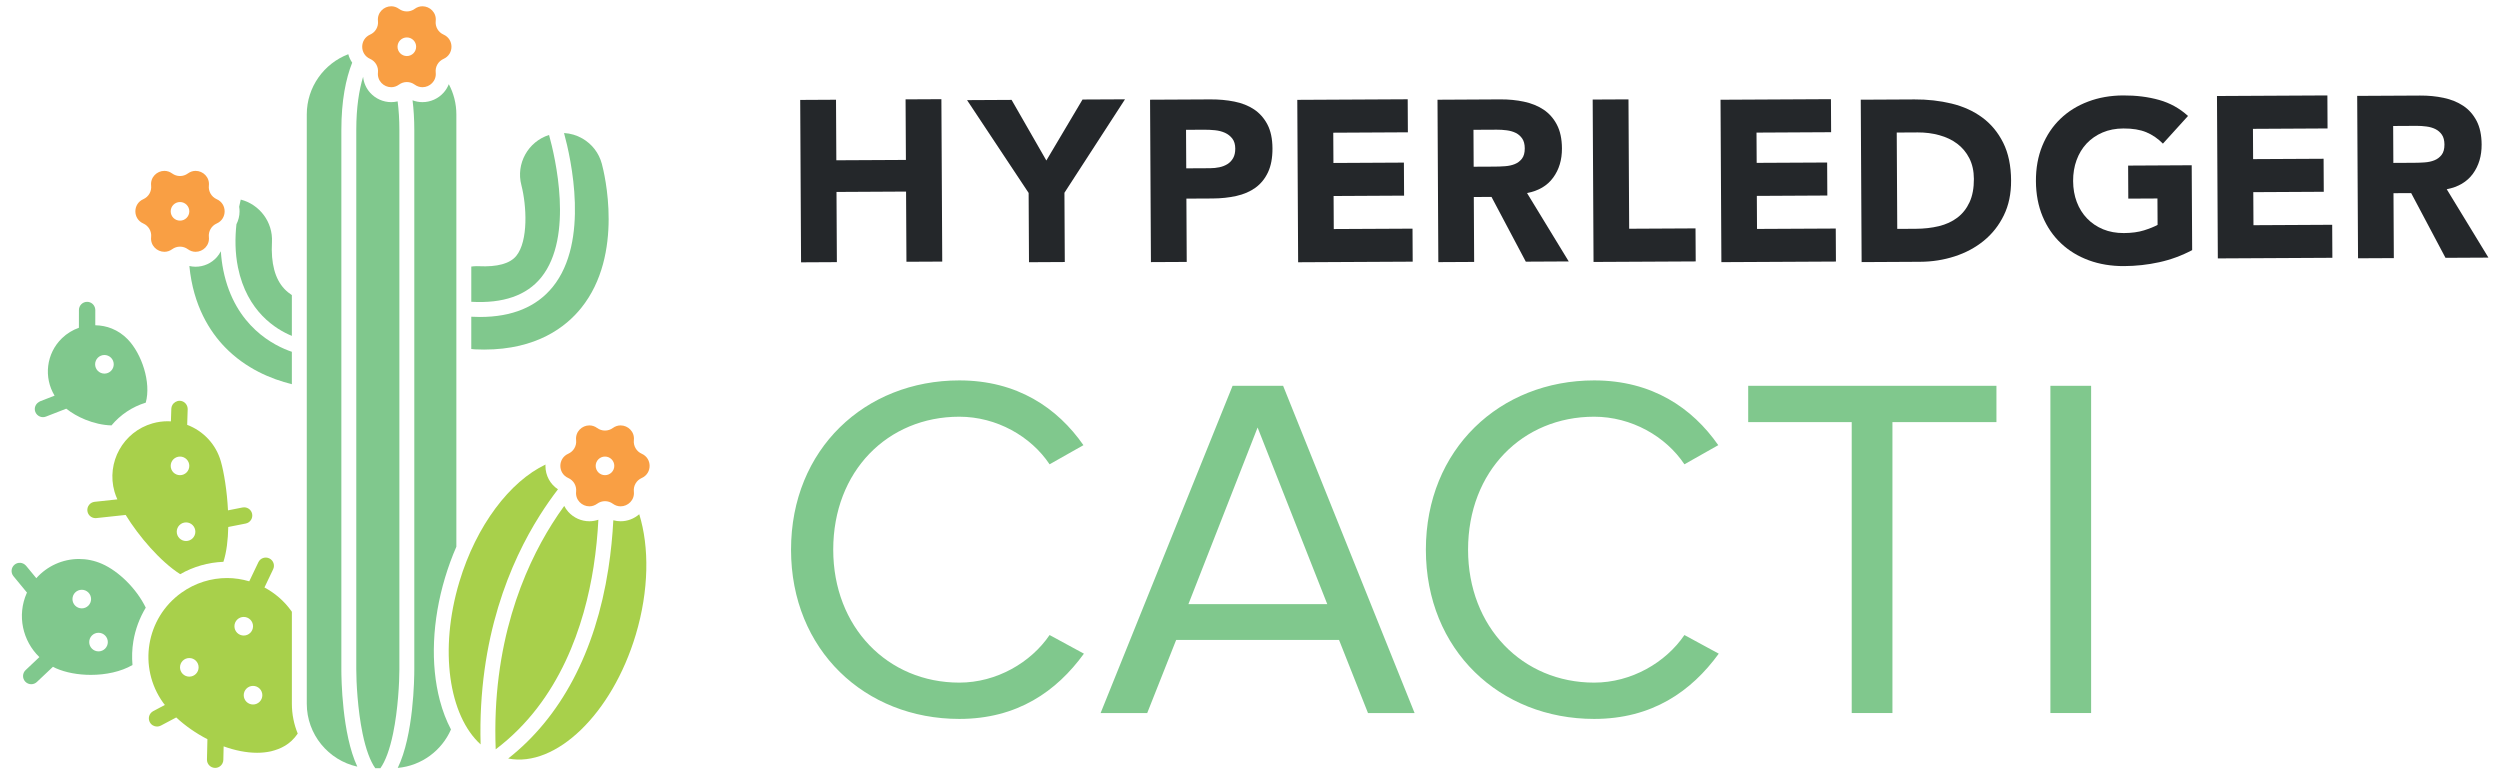<?xml version="1.0" encoding="UTF-8"?>
<svg id="Layer_1" data-name="Layer 1" xmlns="http://www.w3.org/2000/svg" viewBox="0 0 970 300">
  <defs>
    <style>
      .cls-1 {
        fill: #f99f44;
      }

      .cls-2 {
        fill: #80c88d;
      }

      .cls-3 {
        fill: #a8d04b;
      }

      .cls-4 {
        fill: #24272a;
      }
    </style>
  </defs>
  <polygon class="cls-4" points="324.707 101.709 324.562 74.476 351.554 74.331 351.699 101.564 365.588 101.496 365.259 38.482 351.363 38.552 351.491 62.051 324.499 62.189 324.372 38.697 310.48 38.772 310.811 101.784 324.707 101.709"/>
  <polygon class="cls-4" points="399.249 101.74 413.138 101.665 413.001 74.79 436.5 38.533 420.021 38.613 405.985 62.274 392.499 38.758 375.219 38.849 399.109 74.86 399.249 101.74"/>
  <path class="cls-4" d="M460.45,101.628l-.128-24.566,10.156-.051c3.325-.019,6.407-.347,9.26-.99,2.848-.634,5.3-1.696,7.378-3.19,2.068-1.501,3.69-3.495,4.868-5.988,1.171-2.506,1.75-5.59,1.733-9.273-.024-3.736-.676-6.837-1.969-9.291-1.289-2.452-3.022-4.397-5.191-5.848-2.182-1.438-4.728-2.447-7.639-3.024-2.908-.584-6.002-.861-9.265-.842l-23.43,.12,.336,63.011,13.891-.07Zm6.857-51.297c1.305-.012,2.674,.058,4.1,.195,1.426,.14,2.727,.48,3.879,.999,1.163,.531,2.114,1.281,2.867,2.259,.743,.975,1.117,2.268,1.129,3.866,.005,1.484-.266,2.715-.825,3.695-.56,.982-1.294,1.754-2.211,2.326-.924,.567-1.957,.982-3.111,1.219-1.163,.244-2.358,.372-3.61,.374l-9.261,.048-.082-14.949,7.124-.034Z"/>
  <polygon class="cls-4" points="548.122 101.525 548.057 88.715 517.503 88.869 517.435 76.052 544.784 75.907 544.716 63.089 517.372 63.234 517.307 51.491 546.256 51.336 546.189 38.519 503.348 38.743 503.676 101.755 548.122 101.525"/>
  <path class="cls-4" d="M571.97,101.629l-.133-25.189,6.866-.036,13.308,25.121,16.657-.087-16.177-26.531c4.457-.854,7.834-2.838,10.124-5.968,2.3-3.135,3.442-6.922,3.42-11.374-.022-3.671-.675-6.738-1.969-9.197-1.286-2.453-3.019-4.404-5.189-5.848-2.184-1.438-4.709-2.466-7.593-3.072-2.874-.611-5.925-.905-9.127-.888l-24.404,.133,.321,63.011,13.896-.075Zm8.824-51.309c1.248-.012,2.522,.07,3.828,.241,1.303,.174,2.471,.502,3.483,1.007,1.011,.502,1.846,1.223,2.5,2.169,.656,.941,.992,2.218,1.004,3.823,.005,1.721-.359,3.053-1.091,4.006-.741,.953-1.67,1.658-2.797,2.107-1.125,.456-2.385,.721-3.779,.82-1.393,.096-2.72,.15-3.963,.155l-8.196,.041-.075-14.323,9.087-.046Z"/>
  <polygon class="cls-4" points="657.934 101.433 657.862 88.616 632.118 88.75 631.852 38.554 617.963 38.624 618.291 101.636 657.934 101.433"/>
  <polygon class="cls-4" points="712.276 88.673 681.722 88.828 681.652 76.01 709.003 75.865 708.933 63.055 681.591 63.193 681.526 51.449 710.473 51.294 710.405 38.477 667.565 38.701 667.896 101.713 712.341 101.484 712.276 88.673"/>
  <path class="cls-4" d="M810.493,101.006c4.163,1.518,8.713,2.261,13.643,2.24,4.631-.024,9.168-.519,13.619-1.497,4.445-.97,8.715-2.539,12.801-4.699l-.174-32.933-24.669,.133,.062,12.818,11.312-.058,.056,10.238c-1.303,.721-3.053,1.426-5.24,2.119-2.196,.693-4.805,1.045-7.837,1.062-2.966,.012-5.662-.473-8.07-1.468-2.406-.999-4.482-2.396-6.214-4.201-1.73-1.796-3.058-3.927-3.994-6.386-.934-2.454-1.402-5.162-1.421-8.135-.017-2.904,.43-5.607,1.334-8.1,.912-2.5,2.218-4.66,3.927-6.485,1.721-1.817,3.775-3.227,6.174-4.255,2.401-1.021,5.085-1.542,8.054-1.554,3.562-.022,6.536,.468,8.913,1.463,2.38,.996,4.528,2.471,6.439,4.421l9.738-10.733c-3.22-2.952-6.963-5.022-11.21-6.22-4.25-1.194-8.903-1.776-13.949-1.747-4.93,.022-9.47,.818-13.606,2.389-4.158,1.559-7.738,3.787-10.747,6.68-3.019,2.899-5.355,6.398-7.033,10.496-1.667,4.105-2.493,8.674-2.464,13.718,.029,5.047,.896,9.608,2.609,13.701,1.716,4.083,4.093,7.556,7.144,10.416,3.043,2.865,6.644,5.051,10.807,6.577Z"/>
  <polygon class="cls-4" points="874.344 87.378 874.274 74.556 901.623 74.411 901.555 61.598 874.207 61.739 874.146 49.995 903.09 49.838 903.027 37.028 860.187 37.252 860.518 100.263 904.96 100.027 904.89 87.216 874.344 87.378"/>
  <path class="cls-4" d="M928.676,74.958l6.859-.036,13.315,25.116,16.657-.087-16.173-26.526c4.453-.859,7.829-2.845,10.127-5.968,2.293-3.135,3.434-6.922,3.412-11.374-.022-3.671-.676-6.743-1.962-9.197-1.294-2.459-3.019-4.41-5.196-5.848-2.18-1.438-4.706-2.466-7.588-3.072-2.886-.618-5.93-.905-9.132-.888l-24.404,.128,.328,63.009,13.889-.068-.133-25.189Zm-.131-26.074l9.079-.053c1.255-.005,2.524,.07,3.835,.248,1.298,.169,2.466,.502,3.475,1.007,1.018,.502,1.853,1.223,2.512,2.169,.652,.941,.987,2.218,.999,3.823,.005,1.721-.359,3.053-1.098,4.006-.739,.953-1.67,1.658-2.792,2.102-1.127,.461-2.387,.726-3.777,.826-1.397,.092-2.72,.15-3.962,.15l-8.196,.046-.075-14.323Z"/>
  <g>
    <path class="cls-2" d="M306.923,213.269c0-39.022,28.743-65.672,65.291-65.672,22.462,0,38.071,10.66,48.159,25.126l-13.134,7.424c-7.233-10.85-20.559-18.464-35.025-18.464-27.791,0-48.921,21.129-48.921,51.586,0,30.076,21.13,51.586,48.921,51.586,14.467,0,27.792-7.805,35.025-18.464l13.324,7.233c-10.659,14.657-25.888,25.317-48.35,25.317-36.548,0-65.291-26.649-65.291-65.672Z"/>
    <path class="cls-2" d="M530.778,276.657l-11.231-28.363h-63.197l-11.23,28.363h-18.084l51.205-126.966h19.606l51.015,126.966h-18.083Zm-42.83-110.786l-26.84,68.527h53.87l-27.03-68.527Z"/>
    <path class="cls-2" d="M553.239,213.269c0-39.022,28.743-65.672,65.291-65.672,22.462,0,38.071,10.66,48.159,25.126l-13.134,7.424c-7.233-10.85-20.559-18.464-35.025-18.464-27.791,0-48.921,21.129-48.921,51.586,0,30.076,21.13,51.586,48.921,51.586,14.467,0,27.792-7.805,35.025-18.464l13.324,7.233c-10.659,14.657-25.888,25.317-48.35,25.317-36.548,0-65.291-26.649-65.291-65.672Z"/>
    <path class="cls-2" d="M718.465,276.657v-112.879h-40.164v-14.086h96.318v14.086h-40.354v112.879h-15.8Z"/>
    <path class="cls-2" d="M795.555,276.657v-126.966h15.799v126.966h-15.799Z"/>
  </g>
  <g>
    <path class="cls-3" d="M113.241,237.367c-.068-.098-.133-.202-.202-.299-2.822-3.945-6.425-6.985-10.431-9.13l2.743-5.744,.628-1.315c.757-1.582,.085-3.478-1.496-4.233-1.585-.754-3.479-.086-4.233,1.496l-.758,1.588-2.779,5.819c-2.786-.81-5.665-1.272-8.571-1.272-6.159,0-12.377,1.855-17.768,5.712-13.736,9.827-16.905,28.929-7.078,42.666,.208,.291,.448,.578,.67,.867l-4.522,2.397c-.401,.213-.735,.501-.999,.835-.758,.958-.928,2.308-.319,3.457,.57,1.075,1.67,1.689,2.807,1.689,.502,0,1.011-.12,1.484-.371l.068-.036,5.894-3.125c3.442,3.221,7.619,6.132,12.097,8.446l-.156,7.004-.02,.878c-.039,1.754,1.352,3.206,3.105,3.245,.023,.001,.048,.001,.072,.001,1.256,0,2.342-.738,2.855-1.806,.19-.395,.307-.831,.318-1.297l.117-5.25c4.353,1.574,8.799,2.492,12.991,2.492,1.867,0,3.679-.193,5.415-.579,3.718-.951,7.374-2.55,10.343-6.863-1.461-3.582-2.274-7.494-2.274-11.595v-35.677Zm-39.789,25.171c-1.994,0-3.61-1.616-3.61-3.61,0-1.994,1.616-3.61,3.61-3.61,1.994,0,3.61,1.616,3.61,3.61,0,1.994-1.616,3.61-3.61,3.61Zm17.506-19.558c0-1.994,1.616-3.61,3.61-3.61,1.994,0,3.61,1.616,3.61,3.61,0,1.994-1.616,3.61-3.61,3.61-1.994,0-3.61-1.616-3.61-3.61Zm7.22,30.366c-1.994,0-3.61-1.616-3.61-3.61,0-1.994,1.616-3.61,3.61-3.61,1.994,0,3.61,1.616,3.61,3.61,0,1.994-1.616,3.61-3.61,3.61Z"/>
    <path class="cls-3" d="M72.778,158.219c-.215-1.496-1.47-2.67-3.033-2.719-1.202-.007-2.302,.661-2.869,1.668-.236,.418-.389,.888-.405,1.402l-.158,4.923c-.414-.024-.828-.051-1.246-.051-1.949,0-3.932,.268-5.899,.829-11.392,3.252-17.991,15.124-14.739,26.516,.257,.9,.636,1.903,1.105,2.971l-6.546,.703-2.268,.244c-1.742,.187-3.005,1.752-2.817,3.495,.174,1.629,1.55,2.836,3.152,2.836,.114,0,.227-.006,.343-.019l4.442-.477,6.92-.743c5.091,8.296,13.477,18.107,21.158,22.981,5.13-2.929,10.838-4.563,16.767-4.795,1.229-3.765,1.783-8.528,1.879-13.514l6.368-1.259,.398-.079c1.72-.34,2.838-2.01,2.499-3.731-.297-1.499-1.601-2.536-3.073-2.556-.217-.003-.437,.014-.658,.057l-5.638,1.115c-.375-7.496-1.548-14.712-2.774-19.008-1.936-6.784-6.935-11.852-13.062-14.169l.195-6.067c.006-.19-.012-.374-.038-.556Zm3.02,48.084c0,1.994-1.616,3.61-3.61,3.61-1.994,0-3.61-1.616-3.61-3.61,0-1.994,1.616-3.61,3.61-3.61,1.994,0,3.61,1.616,3.61,3.61Zm-2.347-25.546c0,1.994-1.616,3.61-3.61,3.61-1.994,0-3.61-1.616-3.61-3.61,0-1.994,1.616-3.61,3.61-3.61,1.994,0,3.61,1.616,3.61,3.61Z"/>
    <path class="cls-2" d="M39.551,218.764c-2.9-1.276-5.925-1.879-8.903-1.879-6.286,0-12.343,2.708-16.558,7.454l-3.973-4.818c-.036-.043-.079-.074-.116-.115-1.135-1.238-3.044-1.396-4.352-.315-1.354,1.115-1.546,3.116-.43,4.469l.866,1.05,4.384,5.317c-.03,.067-.072,.124-.102,.191-3.839,8.73-1.573,18.58,4.911,24.837l-4.626,4.368-.712,.672c-1.275,1.204-1.333,3.213-.13,4.488,.624,.661,1.465,.995,2.309,.995,.783,0,1.567-.287,2.179-.866l1.418-1.339,4.831-4.561c.39,.199,.769,.411,1.175,.589,3.799,1.671,8.625,2.553,13.539,2.553,5.776,0,11.66-1.23,16.141-3.825-.257-3.039-.179-6.125,.333-9.213,.779-4.693,2.435-9.093,4.821-13.047-3.59-7.357-10.448-14.124-17.005-17.007Zm-7.823,17.286c-1.994,0-3.61-1.616-3.61-3.61,0-1.994,1.616-3.61,3.61-3.61,1.994,0,3.61,1.616,3.61,3.61,0,1.994-1.616,3.61-3.61,3.61Zm6.497,16.686c-1.994,0-3.61-1.616-3.61-3.61,0-1.994,1.616-3.61,3.61-3.61,1.994,0,3.61,1.616,3.61,3.61,0,1.994-1.616,3.61-3.61,3.61Z"/>
    <path class="cls-2" d="M15.469,161.62c.727,.297,1.563,.327,2.352,.02l1.271-.495,6.618-2.575c2.087,1.658,4.617,3.118,7.339,4.229,3.297,1.346,6.858,2.177,10.207,2.255,3.46-4.141,8.079-7.236,13.296-8.822,2.163-7.845-1.551-18.946-7.006-24.586-1.793-1.854-3.887-3.24-6.131-4.157-2.062-.842-4.251-1.243-6.447-1.289l.008-5.911c0-.164-.024-.321-.048-.478-.23-1.524-1.526-2.698-3.124-2.701-1.754-.002-3.176,1.418-3.18,3.171l-0,.273-.01,6.627c-2.38,.835-4.626,2.17-6.558,4.039-6.168,5.965-7.147,15.26-2.873,22.297l-5.667,2.204c-.109,.042-.181,.129-.283,.181-1.419,.737-2.118,2.403-1.526,3.929,.329,.846,.98,1.47,1.759,1.788Zm21.709-21.636c.754-1.846,2.861-2.731,4.707-1.977,1.846,.754,2.731,2.861,1.977,4.707-.754,1.846-2.861,2.731-4.707,1.977-1.846-.754-2.731-2.861-1.977-4.707Z"/>
    <path class="cls-2" d="M214.495,111.272c-6.274,7.785-15.764,11.711-28.26,11.712-1.102,0-2.23-.035-3.378-.096v12.521c.453,.061,.909,.114,1.374,.136,1.209,.058,2.421,.088,3.599,.088h.007c20.386,.001,31.724-8.763,37.649-16.116,16.804-20.852,8.972-52.439,8.023-55.973-1.118-4.167-3.792-7.649-7.53-9.805-2.217-1.279-4.652-1.986-7.135-2.126,2.783,10.211,9.856,42.034-4.348,59.658Z"/>
    <path class="cls-2" d="M182.857,117.092c12.369,.713,21.493-2.458,27.132-9.452,12.752-15.824,5.38-46.839,3.043-55.28-8.138,2.584-12.933,11.157-10.733,19.49,2.033,7.891,2.758,21.609-1.989,27.438-2.437,2.994-7.328,4.333-14.526,4-.271-.013-.543-.02-.812-.02-.714,0-1.417,.063-2.114,.154v13.67Z"/>
    <path class="cls-2" d="M113.241,149.064v-12.57c-6.629-2.237-22.122-9.711-26.579-31.566-.509-2.495-.818-4.986-.974-7.44-.424,.83-.948,1.616-1.59,2.333-2.092,2.331-5.077,3.669-8.192,3.669-.825,0-1.639-.095-2.431-.278,1.504,15.534,8.032,25.546,13.821,31.51,8.075,8.32,17.936,12.372,25.945,14.343Z"/>
    <path class="cls-2" d="M93.406,77.438c-.213,.887-.418,1.811-.611,2.767,.094,.586,.155,1.181,.155,1.793,0,1.802-.441,3.497-1.213,5.007-.565,5.271-.569,11.048,.597,16.765,3.499,17.155,14.734,24.02,20.907,26.552v-15.822c-1.035-.684-2.018-1.478-2.9-2.41-3.645-3.846-5.268-9.95-4.823-18.141,.422-7.81-4.807-14.638-12.111-16.511Z"/>
    <path class="cls-2" d="M154.959,259.751V50.462c0-4.161-.252-7.84-.673-11.131-.813,.193-1.648,.295-2.496,.295-3.114,0-6.1-1.337-8.192-3.668-1.57-1.75-2.49-3.889-2.71-6.177-1.559,5.137-2.652,11.87-2.652,20.681v209.289c0,4.85,.516,15.546,2.45,24.867,1.272,6.135,2.97,10.707,4.91,13.433h2.003c1.94-2.726,3.637-7.298,4.91-13.433,1.934-9.322,2.45-20.018,2.45-24.867Z"/>
    <path class="cls-2" d="M177.068,212.128V44.395c0-4.24-1.064-8.234-2.933-11.736-.466,1.193-1.138,2.311-2.025,3.3-2.092,2.331-5.077,3.669-8.192,3.669-1.326,0-2.623-.244-3.846-.711,.426,3.47,.677,7.29,.677,11.546v209.289c0,3.407-.248,25.56-6.424,38.193,9.263-.835,17.082-6.74,20.657-14.913-1.764-3.345-3.223-7.107-4.32-11.273-3.697-14.035-2.982-30.947,2.012-47.62,1.243-4.151,2.717-8.168,4.395-12.01Z"/>
    <path class="cls-2" d="M138.638,297.457c-5.95-12.707-6.191-34.343-6.191-37.707V50.462c0-11.458,1.735-19.905,4.203-26.152-.68-.994-1.199-2.093-1.517-3.278-9.404,3.596-16.103,12.709-16.103,23.362v228.649c0,11.935,8.407,21.937,19.608,24.413Z"/>
    <path class="cls-3" d="M186.48,288.829c-1.144-41.404,11.686-71.024,22.938-88.826,2.368-3.746,4.753-7.126,7.071-10.152-3.034-2.003-4.859-5.34-4.859-9.094,0-.174,.028-.342,.035-.514-13.713,6.49-26.836,23.491-33.445,45.556-7.907,26.399-4.037,51.863,8.26,63.031Z"/>
    <path class="cls-3" d="M230.294,219.978c1.008-6.458,1.581-12.655,1.874-18.319-1.12,.384-2.295,.589-3.495,.589-3.114,0-6.1-1.337-8.192-3.668-.63-.702-1.145-1.472-1.565-2.284-1.579,2.181-3.175,4.526-4.758,7.042-10.93,17.373-23.418,46.492-21.828,87.392,25.059-18.887,34.499-48.565,37.963-70.752Z"/>
    <path class="cls-3" d="M246.667,246.302c5.161-17.23,5.3-34.059,1.36-46.783-1.997,1.743-4.563,2.728-7.227,2.728-.965,0-1.913-.135-2.83-.385-.303,5.805-.895,12.172-1.932,18.853-5.004,32.247-18.383,57.508-38.859,73.593,18.458,3.614,40.288-17.294,49.488-48.007Z"/>
    <path class="cls-1" d="M220.49,176.044c-4.096,1.806-4.096,7.619,0,9.425,2.054,.906,3.285,3.037,3.042,5.269-.357,3.279,2.282,5.72,5.141,5.72,1.021,0,2.071-.312,3.021-1.008,.906-.663,1.974-.995,3.042-.995s2.136,.332,3.042,.995h0c.951,.696,2,1.008,3.021,1.008,2.858,0,5.497-2.441,5.141-5.72-.243-2.232,.988-4.364,3.042-5.269,4.096-1.806,4.096-7.619,0-9.425-2.054-.906-3.285-3.037-3.042-5.269,.357-3.279-2.282-5.72-5.141-5.72-1.021,0-2.071,.312-3.021,1.008h-0c-.906,.663-1.974,.995-3.042,.995s-2.136-.332-3.042-.995c-.951-.696-2-1.008-3.021-1.008-2.859,0-5.497,2.441-5.141,5.72,.243,2.232-.988,4.363-3.042,5.269Zm14.246,8.322c-1.994,0-3.61-1.616-3.61-3.61,0-1.994,1.616-3.61,3.61-3.61,1.994,0,3.61,1.616,3.61,3.61,0,1.994-1.616,3.61-3.61,3.61Z"/>
    <path class="cls-1" d="M72.884,96.692c.951,.696,2,1.008,3.021,1.008,2.859,0,5.497-2.441,5.141-5.72-.243-2.232,.988-4.363,3.042-5.269h0c4.096-1.806,4.096-7.619,0-9.425h-0c-2.054-.906-3.285-3.037-3.042-5.269,.357-3.279-2.282-5.72-5.141-5.72-1.021,0-2.071,.312-3.021,1.008-.906,.663-1.974,.995-3.042,.995s-2.136-.332-3.042-.995c-.951-.696-2-1.008-3.021-1.008-2.858,0-5.497,2.441-5.141,5.72,.243,2.232-.988,4.364-3.042,5.269h-0c-4.096,1.806-4.096,7.619,0,9.425h0c2.054,.906,3.285,3.038,3.042,5.269-.357,3.279,2.282,5.72,5.141,5.72,1.021,0,2.071-.312,3.021-1.008,.906-.663,1.974-.995,3.042-.995s2.136,.332,3.042,.995Zm-6.652-14.694c0-1.994,1.616-3.61,3.61-3.61s3.61,1.616,3.61,3.61-1.616,3.61-3.61,3.61-3.61-1.616-3.61-3.61Z"/>
    <path class="cls-1" d="M143.608,22.848c2.054,.906,3.285,3.038,3.042,5.269v0c-.357,3.279,2.282,5.72,5.141,5.72,1.021,0,2.071-.312,3.021-1.008,.906-.663,1.974-.995,3.042-.995s2.136,.332,3.042,.995c.951,.696,2,1.008,3.021,1.008,2.858,0,5.497-2.441,5.141-5.72v-0c-.243-2.232,.988-4.363,3.042-5.269,4.096-1.806,4.096-7.619,0-9.425-2.054-.906-3.285-3.038-3.042-5.269,.357-3.279-2.282-5.72-5.141-5.72-1.021,0-2.071,.312-3.021,1.008-.906,.663-1.974,.995-3.042,.995s-2.136-.332-3.042-.995c-.951-.696-2-1.008-3.021-1.008-2.859,0-5.497,2.441-5.141,5.72,.243,2.232-.988,4.364-3.042,5.269-4.096,1.806-4.096,7.619,0,9.425Zm17.856-4.712c0,1.994-1.616,3.61-3.61,3.61-1.994,0-3.61-1.616-3.61-3.61s1.616-3.61,3.61-3.61c1.994,0,3.61,1.616,3.61,3.61Z"/>
  </g>
  <path class="cls-4" d="M769.13,45.601c-3.396-2.5-7.375-4.313-11.92-5.416-4.547-1.098-9.352-1.639-14.396-1.61l-20.842,.108,.336,63.012,22.712-.121c4.687-.022,9.166-.727,13.44-2.119,4.267-1.385,8.025-3.405,11.28-6.067,3.248-2.65,5.831-5.93,7.737-9.827,1.912-3.89,2.85-8.394,2.824-13.498-.024-5.756-1.047-10.64-3.055-14.671-2.015-4.03-4.718-7.286-8.116-9.791Zm-4.95,32.868c-1.144,2.471-2.725,4.47-4.735,5.988-2.008,1.525-4.392,2.616-7.154,3.292-2.751,.664-5.739,1.004-8.942,1.021l-7.216,.041-.198-37.384,8.193-.046c2.911-.012,5.693,.34,8.339,1.074,2.635,.722,4.952,1.822,6.916,3.297,1.967,1.477,3.538,3.347,4.704,5.628,1.17,2.281,1.766,4.964,1.783,8.049,.017,3.562-.548,6.576-1.692,9.04Z"/>
</svg>